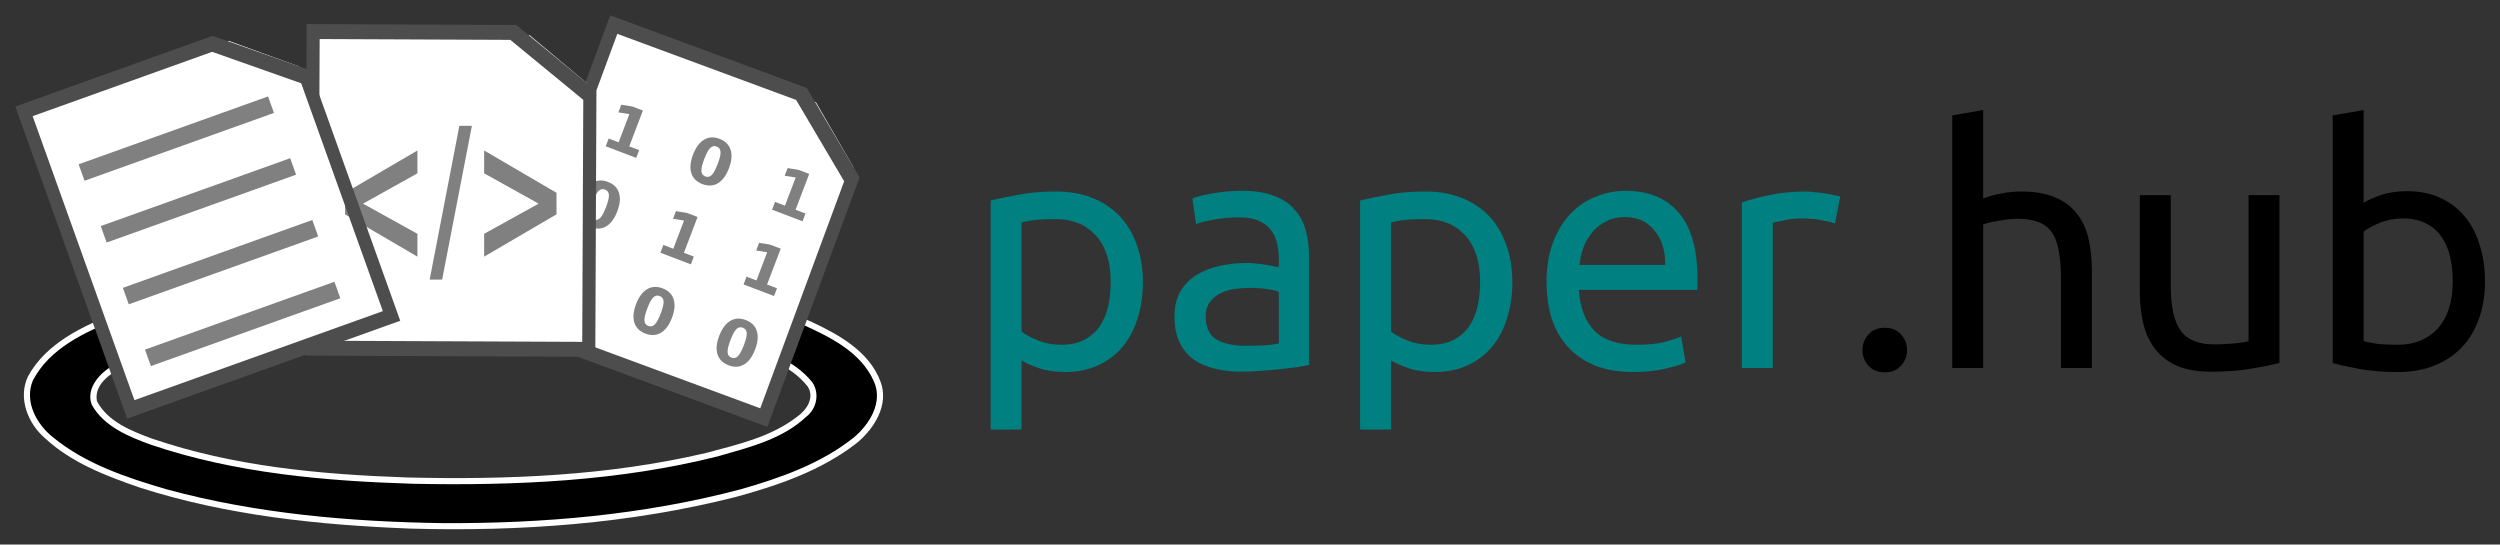 <?xml version="1.0" encoding="UTF-8" standalone="no"?>
<!-- Created with Inkscape (http://www.inkscape.org/) -->

<svg
   xmlns:osb="http://www.openswatchbook.org/uri/2009/osb"
   xmlns:dc="http://purl.org/dc/elements/1.1/"
   xmlns:cc="http://creativecommons.org/ns#"
   xmlns:rdf="http://www.w3.org/1999/02/22-rdf-syntax-ns#"
   xmlns:svg="http://www.w3.org/2000/svg"
   xmlns="http://www.w3.org/2000/svg"
   xmlns:sodipodi="http://sodipodi.sourceforge.net/DTD/sodipodi-0.dtd"
   xmlns:inkscape="http://www.inkscape.org/namespaces/inkscape"
   width="1632.147"
   height="355.521"
   id="svg2"
   version="1.1"
   inkscape:version="0.91 r13725"
   sodipodi:docname="paperhub_logo2.svg"
   inkscape:export-filename="/home/kreis/ownCloud/_UNI/15_ws/GeoSoft2/paperhub.png"
   inkscape:export-xdpi="90"
   inkscape:export-ydpi="90">
  <rect width="100%" height="100%" fill="#333333" stroke="none"/>
  <defs
     id="defs4">
    <linearGradient
       id="linearGradient5718"
       osb:paint="solid">
      <stop
         style="stop-color:#424242;stop-opacity:1;"
         offset="0"
         id="stop5720" />
    </linearGradient>
  </defs>
  <sodipodi:namedview
     id="base"
     pagecolor="#ffffff"
     bordercolor="#666666"
     borderopacity="1.0"
     inkscape:pageopacity="0.0"
     inkscape:pageshadow="2"
     inkscape:zoom="0.24748737"
     inkscape:cx="1423.0907"
     inkscape:cy="-149.98882"
     inkscape:document-units="px"
     inkscape:current-layer="layer1"
     showgrid="false"
     inkscape:snap-bbox="true"
     inkscape:window-width="1280"
     inkscape:window-height="736"
     inkscape:window-x="0"
     inkscape:window-y="27"
     inkscape:window-maximized="1"
     fit-margin-top="10"
     fit-margin-left="10"
     fit-margin-right="10"
     fit-margin-bottom="10" />
  <g
     inkscape:label="Layer 1"
     inkscape:groupmode="layer"
     id="layer1"
     transform="translate(-127.146,-235.235)">
    <path
       style="fill:#ffffff;fill-opacity:1"
       d="m 419.844,406.828 c -73.169,0.996 -147.685,7.137 -216.82,32.733 -22.022,8.628 -45.763,19.742 -57.612,41.413 -6.609,13.903 -0.239,30.491 10.848,40.089 17.446,16.326 40.405,25.03 62.654,32.663 56.826,18.149 116.725,24.284 176.088,26.604 71.263,2.049 143.233,-3.069 212.486,-20.649 27.746,-7.557 55.849,-17.212 78.795,-35.047 11.488,-9.304 21.408,-24.953 15.781,-40.086 -7.327,-19.905 -27.401,-30.948 -45.572,-39.422 -50.062,-22.16 -104.945,-30.322 -159.067,-35.23 -25.798,-2.16 -51.692,-3.165 -77.581,-3.069 z m 5.408,33.316 c 61.24,0.864 123.206,4.494 182.179,21.844 16.894,5.432 35.616,11.002 47.043,25.615 4.725,7.395 -0.834,15.505 -7.035,19.788 -17.111,13.233 -38.807,18.05 -59.346,23.562 -63.93,14.985 -130.075,17.613 -195.615,15.988 -56.117,-1.958 -112.972,-7.151 -166.304,-25.437 -13.403,-4.96 -28.693,-11.018 -35.716,-24.311 -2.18,-10.892 8.847,-18.257 17.191,-22.575 30.51,-16.259 65.421,-21.618 99.261,-26.895 39.214,-5.463 78.744,-7.557 118.341,-7.579 z"
       id="path2985-5"
       inkscape:connector-curvature="0" />
    <path
       style="fill:#000000;fill-opacity:1"
       d="m 419.859,410.828 c -73.03,1.023 -147.333,7.069 -216.296,32.824 -21.016,8.372 -44.042,18.951 -54.958,39.999 -5.763,13.731 2.415,28.621 13.242,37.146 21.307,17.448 48.101,26.281 74.126,33.91 58.479,15.891 119.717,21.182 180.304,22.059 65.359,0.322 130.805,-5.285 194.185,-22.03 25.979,-7.383 52.677,-16.792 73.956,-33.776 10.342,-8.541 19.386,-23.078 13.286,-36.643 -8.332,-19.162 -28.603,-29.068 -46.541,-37.174 -51.443,-21.763 -107.278,-29.428 -162.531,-33.928 -22.851,-1.684 -45.815,-2.473 -68.771,-2.387 z m 5.422,25.316 c 61.019,0.837 122.812,4.507 181.722,21.525 18.18,5.733 38.274,11.763 50.575,27.313 4.795,7.167 2.719,17.232 -4.104,22.355 -15.738,14.853 -37.636,20.02 -57.815,25.863 -64.734,16.255 -132.015,19.18 -198.486,17.883 -57.775,-1.776 -116.36,-6.821 -171.414,-25.478 -14.635,-5.256 -30.903,-11.972 -38.775,-26.262 -3.97,-11.016 5.912,-21.298 14.953,-26.057 30.036,-17.491 65.039,-23.153 98.844,-28.724 41.196,-6.086 82.88,-8.4 124.5,-8.418 z"
       id="path2985"
       inkscape:connector-curvature="0" />
    <flowRoot
       xml:space="preserve"
       id="flowRoot3117"
       style="font-style:normal;font-weight:normal;font-size:40px;line-height:125%;font-family:Sans;letter-spacing:0px;word-spacing:0px;fill:#000000;fill-opacity:1;stroke:none"><flowRegion
         id="flowRegion3119"><rect
           id="rect3121"
           width="480"
           height="97.143"
           x="-148.571"
           y="106.648" /></flowRegion><flowPara
         id="flowPara3123" /></flowRoot>    <path
       inkscape:connector-curvature="0"
       style="fill:#ffffff;fill-opacity:1;fill-rule:nonzero"
       d="m 525.114,252.158 -69.809,188.882 170.069,62.856 58.961,-159.529 -24.502,-42.418 -134.718,-49.791 z"
       id="rect5724-0-7" />
    <path
       style="fill:#4d4d4d;fill-opacity:1"
       d="M 525.545,245.235 450.506,448.266 628.137,513.917 688.341,351.024 653.873,292.664 525.545,245.235 Z m 4.622,12.103 116.75,43.15 31.345,53.108 -54.777,148.208 -161.597,-59.725 68.279,-184.741 z"
       id="rect3016-5-1-8"
       inkscape:connector-curvature="0" />
    <g
       transform="matrix(0.976,0.372,-0.372,0.976,399.886,-508.966)"
       style="font-style:normal;font-weight:normal;font-size:40px;line-height:125%;font-family:Sans;letter-spacing:0px;word-spacing:0px;fill:#808080;fill-opacity:1;stroke:none"
       id="flowRoot3015">
      <path
         d="m 396.115,704.181 6.641,0 0,-18.848 -6.816,1.406 0,-5.117 6.777,-1.406 7.148,0 0,23.965 6.641,0 0,5.195 -20.391,0 0,-5.195 z"
         style="font-style:normal;font-variant:normal;font-weight:bold;font-stretch:normal;font-family:KacstScreen;-inkscape-font-specification:'KacstScreen Bold';fill:#808080"
         id="path3630"
         inkscape:connector-curvature="0" />
      <path
         d="m 465.451,694.766 q 0,-5.469 -1.035,-7.695 -1.016,-2.246 -3.438,-2.246 -2.422,0 -3.457,2.246 -1.035,2.227 -1.035,7.695 0,5.527 1.035,7.793 1.035,2.266 3.457,2.266 2.402,0 3.438,-2.266 1.035,-2.266 1.035,-7.793 z m 7.52,0.059 q 0,7.246 -3.125,11.191 -3.125,3.926 -8.867,3.926 -5.762,0 -8.887,-3.926 -3.125,-3.945 -3.125,-11.191 0,-7.266 3.125,-11.191 3.125,-3.945 8.887,-3.945 5.742,0 8.867,3.945 3.125,3.926 3.125,11.191 z"
         style="font-style:normal;font-variant:normal;font-weight:bold;font-stretch:normal;font-family:KacstScreen;-inkscape-font-specification:'KacstScreen Bold';fill:#808080"
         id="path3632"
         inkscape:connector-curvature="0" />
      <path
         d="m 507.365,704.181 6.641,0 0,-18.848 -6.816,1.406 0,-5.117 6.777,-1.406 7.148,0 0,23.965 6.641,0 0,5.195 -20.391,0 0,-5.195 z"
         style="font-style:normal;font-variant:normal;font-weight:bold;font-stretch:normal;font-family:KacstScreen;-inkscape-font-specification:'KacstScreen Bold';fill:#808080"
         id="path3634"
         inkscape:connector-curvature="0" />
      <path
         d="m 409.826,744.766 q 0,-5.469 -1.035,-7.695 -1.016,-2.246 -3.438,-2.246 -2.422,0 -3.457,2.246 -1.035,2.227 -1.035,7.695 0,5.527 1.035,7.793 1.035,2.266 3.457,2.266 2.402,0 3.438,-2.266 1.035,-2.266 1.035,-7.793 z m 7.52,0.059 q 0,7.246 -3.125,11.191 -3.125,3.926 -8.867,3.926 -5.762,0 -8.887,-3.926 -3.125,-3.945 -3.125,-11.191 0,-7.266 3.125,-11.191 3.125,-3.945 8.887,-3.945 5.742,0 8.867,3.945 3.125,3.926 3.125,11.191 z"
         style="font-style:normal;font-variant:normal;font-weight:bold;font-stretch:normal;font-family:KacstScreen;-inkscape-font-specification:'KacstScreen Bold';fill:#808080"
         id="path3636"
         inkscape:connector-curvature="0" />
      <path
         d="m 451.74,754.181 6.641,0 0,-18.848 -6.816,1.406 0,-5.117 6.777,-1.406 7.148,0 0,23.965 6.641,0 0,5.195 -20.391,0 0,-5.195 z"
         style="font-style:normal;font-variant:normal;font-weight:bold;font-stretch:normal;font-family:KacstScreen;-inkscape-font-specification:'KacstScreen Bold';fill:#808080"
         id="path3638"
         inkscape:connector-curvature="0" />
      <path
         d="m 507.365,754.181 6.641,0 0,-18.848 -6.816,1.406 0,-5.117 6.777,-1.406 7.148,0 0,23.965 6.641,0 0,5.195 -20.391,0 0,-5.195 z"
         style="font-style:normal;font-variant:normal;font-weight:bold;font-stretch:normal;font-family:KacstScreen;-inkscape-font-specification:'KacstScreen Bold';fill:#808080"
         id="path3640"
         inkscape:connector-curvature="0" />
      <path
         d="m 396.115,804.181 6.641,0 0,-18.848 -6.816,1.406 0,-5.117 6.777,-1.406 7.148,0 0,23.965 6.641,0 0,5.195 -20.391,0 0,-5.195 z"
         style="font-style:normal;font-variant:normal;font-weight:bold;font-stretch:normal;font-family:KacstScreen;-inkscape-font-specification:'KacstScreen Bold';fill:#808080"
         id="path3642"
         inkscape:connector-curvature="0" />
      <path
         d="m 465.451,794.766 q 0,-5.469 -1.035,-7.695 -1.016,-2.246 -3.438,-2.246 -2.422,0 -3.457,2.246 -1.035,2.227 -1.035,7.695 0,5.527 1.035,7.793 1.035,2.266 3.457,2.266 2.402,0 3.438,-2.266 1.035,-2.266 1.035,-7.793 z m 7.52,0.059 q 0,7.246 -3.125,11.191 -3.125,3.926 -8.867,3.926 -5.762,0 -8.887,-3.926 -3.125,-3.945 -3.125,-11.191 0,-7.266 3.125,-11.191 3.125,-3.945 8.887,-3.945 5.742,0 8.867,3.945 3.125,3.926 3.125,11.191 z"
         style="font-style:normal;font-variant:normal;font-weight:bold;font-stretch:normal;font-family:KacstScreen;-inkscape-font-specification:'KacstScreen Bold';fill:#808080"
         id="path3644"
         inkscape:connector-curvature="0" />
      <path
         d="m 521.076,794.766 q 0,-5.469 -1.035,-7.695 -1.016,-2.246 -3.438,-2.246 -2.422,0 -3.457,2.246 -1.035,2.227 -1.035,7.695 0,5.527 1.035,7.793 1.035,2.266 3.457,2.266 2.402,0 3.438,-2.266 1.035,-2.266 1.035,-7.793 z m 7.52,0.059 q 0,7.246 -3.125,11.191 -3.125,3.926 -8.867,3.926 -5.762,0 -8.887,-3.926 -3.125,-3.945 -3.125,-11.191 0,-7.266 3.125,-11.191 3.125,-3.945 8.887,-3.945 5.742,0 8.867,3.945 3.125,3.926 3.125,11.191 z"
         style="font-style:normal;font-variant:normal;font-weight:bold;font-stretch:normal;font-family:KacstScreen;-inkscape-font-specification:'KacstScreen Bold';fill:#808080"
         id="path3646"
         inkscape:connector-curvature="0" />
    </g>
    <path
       id="path3464"
       d="m 329.313,257.594 -0.867,201.368 181.311,0.781 0.732,-170.075 -37.552,-31.455 -143.624,-0.618 z"
       style="fill:#ffffff;fill-opacity:1;fill-rule:nonzero"
       inkscape:connector-curvature="0" />
    <path
       inkscape:connector-curvature="0"
       id="path3466"
       d="m 327.346,250.942 -0.932,216.452 189.373,0.815 0.748,-173.661 -52.378,-43.018 -136.811,-0.589 z m 8.489,9.786 124.468,0.536 47.644,39.154 -0.68,158.005 -172.28,-0.742 0.848,-196.953 z"
       style="fill:#4d4d4d;fill-opacity:1" />
    <path
       inkscape:connector-curvature="0"
       style="fill:#ffffff;fill-opacity:1;fill-rule:nonzero"
       d="m 141.266,310.351 67.934,189.564 170.683,-61.167 -57.377,-160.106 -46.035,-16.744 -135.205,48.453 z"
       id="rect5724-0" />
    <g
       transform="matrix(1.078,0,0,1.745,128.836,23.788)"
       style="font-style:normal;font-weight:normal;font-size:70px;line-height:125%;font-family:Sans;letter-spacing:0px;word-spacing:0px;fill:#808080;fill-opacity:1;fill-rule:nonzero;stroke:none"
       id="flowRoot3109-9">
      <path
         d="m 251.235,186.021 -32.949,11.348 32.949,11.279 0,8.545 -43.818,-15.825 0,-8.066 43.818,-15.825 0,8.545 z"
         style="font-style:normal;font-variant:normal;font-weight:bold;font-stretch:normal;font-size:70px;font-family:KacstNaskh;-inkscape-font-specification:'KacstNaskh Bold';fill:#808080;fill-opacity:1;fill-rule:nonzero"
         id="path3623"
         inkscape:connector-curvature="0" />
      <path
         d="m 276.631,168.248 7.588,0 -18.013,57.524 -7.554,0 17.979,-57.524 z"
         style="font-style:normal;font-variant:normal;font-weight:bold;font-stretch:normal;font-size:70px;font-family:KacstNaskh;-inkscape-font-specification:'KacstNaskh Bold';fill:#808080;fill-opacity:1;fill-rule:nonzero"
         id="path3625"
         inkscape:connector-curvature="0" />
      <path
         d="m 291.636,186.021 0,-8.545 43.818,15.825 0,8.066 -43.818,15.825 0,-8.545 32.983,-11.279 -32.983,-11.348 z"
         style="font-style:normal;font-variant:normal;font-weight:bold;font-stretch:normal;font-size:70px;font-family:KacstNaskh;-inkscape-font-specification:'KacstNaskh Bold';fill:#808080;fill-opacity:1;fill-rule:nonzero"
         id="path3627"
         inkscape:connector-curvature="0" />
    </g>
    <path
       style="fill:#4d4d4d;fill-opacity:1"
       d="m 137.146,304.771 73.023,203.765 178.273,-63.887 -58.587,-163.481 -63.917,-22.551 -128.792,46.155 z m 11.32,6.3 117.172,-41.991 58.149,20.535 53.305,148.744 -162.181,58.121 -66.444,-185.408 z"
       id="rect3016-5-1"
       inkscape:connector-curvature="0" />
    <g
       id="g5819"
       transform="matrix(0.941,-0.337,0.337,0.941,-383.319,378.89)"
       style="fill:#808080">
      <rect
         y="155.219"
         x="541.429"
         height="11.429"
         width="131.429"
         id="rect3044"
         style="fill:#808080;fill-opacity:1" />
      <rect
         y="283.791"
         x="541.429"
         height="11.429"
         width="131.429"
         id="rect3044-4"
         style="fill:#808080;fill-opacity:1" />
      <rect
         y="198.076"
         x="541.429"
         height="11.429"
         width="131.429"
         id="rect3044-42"
         style="fill:#808080;fill-opacity:1" />
      <rect
         y="240.934"
         x="541.429"
         height="11.429"
         width="131.429"
         id="rect3044-42-7"
         style="fill:#808080;fill-opacity:1" />
    </g>
    <g
       transform="matrix(1.973,0,0,1.973,676.83,-959.875)"
       style="font-style:normal;font-weight:normal;font-size:40px;line-height:125%;font-family:Sans;letter-spacing:0px;word-spacing:0px;fill:#000000;fill-opacity:1;stroke:none"
       id="flowRoot5906">
      <path
         d="m 88.916,699.018 q 0,-10.01 -4.95,-15.4 -4.95,-5.39 -13.2,-5.39 -4.62,0 -7.26,0.33 -2.53,0.33 -4.07,0.77 l 0,36.08 q 1.87,1.54 5.39,2.97 3.52,1.43 7.7,1.43 4.4,0 7.48,-1.54 3.19,-1.65 5.17,-4.4 1.98,-2.86 2.86,-6.6 0.88,-3.85 0.88,-8.25 z m 10.67,0 q 0,6.49 -1.76,11.99 -1.65,5.5 -4.95,9.46 -3.3,3.96 -8.14,6.16 -4.73,2.2 -10.89,2.2 -4.95,0 -8.8,-1.32 -3.74,-1.32 -5.61,-2.53 l 0,22.88 -10.23,0 0,-75.79 q 3.63,-0.88 9.02,-1.87 5.5,-1.1 12.65,-1.1 6.6,0 11.88,2.09 5.28,2.09 9.02,5.94 3.74,3.85 5.72,9.46 2.09,5.5 2.09,12.43 z"
         style="font-style:normal;font-variant:normal;font-weight:normal;font-stretch:normal;font-size:110px;font-family:Ubuntu;-inkscape-font-specification:Ubuntu;fill:#008080"
         id="path3604"
         inkscape:connector-curvature="0" />
      <path
         d="m 133.449,720.138 q 3.63,0 6.38,-0.11 2.86,-0.22 4.73,-0.66 l 0,-17.05 q -1.1,-0.55 -3.63,-0.88 -2.42,-0.44 -5.94,-0.44 -2.31,0 -4.95,0.33 -2.53,0.33 -4.73,1.43 -2.09,0.99 -3.52,2.86 -1.43,1.76 -1.43,4.73 0,5.5 3.52,7.7 3.52,2.09 9.57,2.09 z m -0.88,-51.26 q 6.16,0 10.34,1.65 4.29,1.54 6.82,4.51 2.64,2.86 3.74,6.93 1.1,3.96 1.1,8.8 l 0,35.75 q -1.32,0.22 -3.74,0.66 -2.31,0.33 -5.28,0.66 -2.97,0.33 -6.49,0.55 -3.41,0.33 -6.82,0.33 -4.84,0 -8.91,-0.99 -4.07,-0.99 -7.04,-3.08 -2.97,-2.2 -4.62,-5.72 -1.65,-3.52 -1.65,-8.47 0,-4.73 1.87,-8.14 1.98,-3.41 5.28,-5.5 3.3,-2.09 7.7,-3.08 4.4,-0.99 9.24,-0.99 1.54,0 3.19,0.22 1.65,0.11 3.08,0.44 1.54,0.22 2.64,0.44 1.1,0.22 1.54,0.33 l 0,-2.86 q 0,-2.53 -0.55,-4.95 -0.55,-2.53 -1.98,-4.4 -1.43,-1.98 -3.96,-3.08 -2.42,-1.21 -6.38,-1.21 -5.06,0 -8.91,0.77 -3.74,0.66 -5.61,1.43 l -1.21,-8.47 q 1.98,-0.88 6.6,-1.65 4.62,-0.88 10.01,-0.88 z"
         style="font-style:normal;font-variant:normal;font-weight:normal;font-stretch:normal;font-size:110px;font-family:Ubuntu;-inkscape-font-specification:Ubuntu;fill:#008080"
         id="path3606"
         inkscape:connector-curvature="0" />
      <path
         d="m 211.162,699.018 q 0,-10.01 -4.95,-15.4 -4.95,-5.39 -13.2,-5.39 -4.62,0 -7.26,0.33 -2.53,0.33 -4.07,0.77 l 0,36.08 q 1.87,1.54 5.39,2.97 3.52,1.43 7.7,1.43 4.4,0 7.48,-1.54 3.19,-1.65 5.17,-4.4 1.98,-2.86 2.86,-6.6 0.88,-3.85 0.88,-8.25 z m 10.67,0 q 0,6.49 -1.76,11.99 -1.65,5.5 -4.95,9.46 -3.3,3.96 -8.14,6.16 -4.73,2.2 -10.89,2.2 -4.95,0 -8.8,-1.32 -3.74,-1.32 -5.61,-2.53 l 0,22.88 -10.23,0 0,-75.79 q 3.63,-0.88 9.02,-1.87 5.5,-1.1 12.65,-1.1 6.6,0 11.88,2.09 5.28,2.09 9.02,5.94 3.74,3.85 5.72,9.46 2.09,5.5 2.09,12.43 z"
         style="font-style:normal;font-variant:normal;font-weight:normal;font-stretch:normal;font-size:110px;font-family:Ubuntu;-inkscape-font-specification:Ubuntu;fill:#008080"
         id="path3608"
         inkscape:connector-curvature="0" />
      <path
         d="m 233.145,699.018 q 0,-7.59 2.2,-13.2 2.2,-5.72 5.83,-9.46 3.63,-3.74 8.36,-5.61 4.73,-1.87 9.68,-1.87 11.55,0 17.71,7.26 6.16,7.15 6.16,21.89 0,0.66 0,1.76 0,0.99 -0.11,1.87 l -39.16,0 q 0.66,8.91 5.17,13.53 4.51,4.62 14.08,4.62 5.39,0 9.02,-0.88 3.74,-0.99 5.61,-1.87 l 1.43,8.58 q -1.87,0.99 -6.6,2.09 -4.62,1.1 -10.56,1.1 -7.48,0 -12.98,-2.2 -5.39,-2.31 -8.91,-6.27 -3.52,-3.96 -5.28,-9.35 -1.65,-5.5 -1.65,-11.99 z m 39.27,-5.61 q 0.11,-6.93 -3.52,-11.33 -3.52,-4.51 -9.79,-4.51 -3.52,0 -6.27,1.43 -2.64,1.32 -4.51,3.52 -1.87,2.2 -2.97,5.06 -0.99,2.86 -1.32,5.83 l 28.38,0 z"
         style="font-style:normal;font-variant:normal;font-weight:normal;font-stretch:normal;font-size:110px;font-family:Ubuntu;-inkscape-font-specification:Ubuntu;fill:#008080"
         id="path3610"
         inkscape:connector-curvature="0" />
      <path
         d="m 318.9,669.098 q 1.32,0 2.97,0.22 1.76,0.11 3.41,0.44 1.65,0.22 2.97,0.55 1.43,0.22 2.09,0.44 l -1.76,8.91 q -1.21,-0.44 -4.07,-0.99 -2.75,-0.66 -7.15,-0.66 -2.86,0 -5.72,0.66 -2.75,0.55 -3.63,0.77 l 0,48.07 -10.23,0 0,-54.78 q 3.63,-1.32 9.02,-2.42 5.39,-1.21 12.1,-1.21 z"
         style="font-style:normal;font-variant:normal;font-weight:normal;font-stretch:normal;font-size:110px;font-family:Ubuntu;-inkscape-font-specification:Ubuntu;fill:#008080"
         id="path3612"
         inkscape:connector-curvature="0" />
      <path
         d="m 352.42,721.568 q 0,2.97 -1.98,5.17 -1.98,2.2 -5.39,2.2 -3.41,0 -5.39,-2.2 -1.98,-2.2 -1.98,-5.17 0,-2.97 1.98,-5.17 1.98,-2.2 5.39,-2.2 3.41,0 5.39,2.2 1.98,2.2 1.98,5.17 z"
         style="font-style:normal;font-variant:normal;font-weight:normal;font-stretch:normal;font-size:110px;font-family:Ubuntu;-inkscape-font-specification:Ubuntu"
         id="path3614"
         inkscape:connector-curvature="0" />
      <path
         d="m 367.39,727.508 0,-83.6 10.23,-1.76 0,29.26 q 2.86,-1.1 6.05,-1.65 3.3,-0.66 6.49,-0.66 6.82,0 11.33,1.98 4.51,1.87 7.15,5.39 2.75,3.41 3.85,8.25 1.1,4.84 1.1,10.67 l 0,32.12 -10.23,0 0,-29.92 q 0,-5.28 -0.77,-9.02 -0.66,-3.74 -2.31,-6.05 -1.65,-2.31 -4.4,-3.3 -2.75,-1.1 -6.82,-1.1 -1.65,0 -3.41,0.22 -1.76,0.22 -3.41,0.55 -1.54,0.22 -2.86,0.55 -1.21,0.33 -1.76,0.55 l 0,47.52 -10.23,0 z"
         style="font-style:normal;font-variant:normal;font-weight:normal;font-stretch:normal;font-size:110px;font-family:Ubuntu;-inkscape-font-specification:Ubuntu"
         id="path3616"
         inkscape:connector-curvature="0" />
      <path
         d="m 475.664,725.858 q -3.52,0.88 -9.35,1.87 -5.72,0.99 -13.31,0.99 -6.6,0 -11.11,-1.87 -4.51,-1.98 -7.26,-5.5 -2.75,-3.52 -3.96,-8.25 -1.21,-4.84 -1.21,-10.67 l 0,-32.12 10.23,0 0,29.92 q 0,10.45 3.3,14.96 3.3,4.51 11.11,4.51 1.65,0 3.41,-0.11 1.76,-0.11 3.3,-0.22 1.54,-0.22 2.75,-0.33 1.32,-0.22 1.87,-0.44 l 0,-48.29 10.23,0 0,55.55 z"
         style="font-style:normal;font-variant:normal;font-weight:normal;font-stretch:normal;font-size:110px;font-family:Ubuntu;-inkscape-font-specification:Ubuntu"
         id="path3618"
         inkscape:connector-curvature="0" />
      <path
         d="m 503.518,672.838 q 1.87,-1.21 5.61,-2.53 3.85,-1.32 8.8,-1.32 6.16,0 10.89,2.2 4.84,2.2 8.14,6.16 3.3,3.96 4.95,9.46 1.76,5.5 1.76,12.1 0,6.93 -2.09,12.54 -1.98,5.5 -5.72,9.35 -3.74,3.85 -9.02,5.94 -5.28,2.09 -11.88,2.09 -7.15,0 -12.65,-0.99 -5.5,-0.99 -9.02,-1.98 l 0,-81.95 10.23,-1.76 0,30.69 z m 0,45.76 q 1.54,0.44 4.29,0.88 2.86,0.33 7.04,0.33 8.25,0 13.2,-5.39 4.95,-5.5 4.95,-15.51 0,-4.4 -0.88,-8.25 -0.88,-3.85 -2.86,-6.6 -1.98,-2.86 -5.17,-4.4 -3.08,-1.65 -7.48,-1.65 -4.18,0 -7.7,1.43 -3.52,1.43 -5.39,2.97 l 0,36.19 z"
         style="font-style:normal;font-variant:normal;font-weight:normal;font-stretch:normal;font-size:110px;font-family:Ubuntu;-inkscape-font-specification:Ubuntu"
         id="path3620"
         inkscape:connector-curvature="0" />
    </g>
  </g>
</svg>
